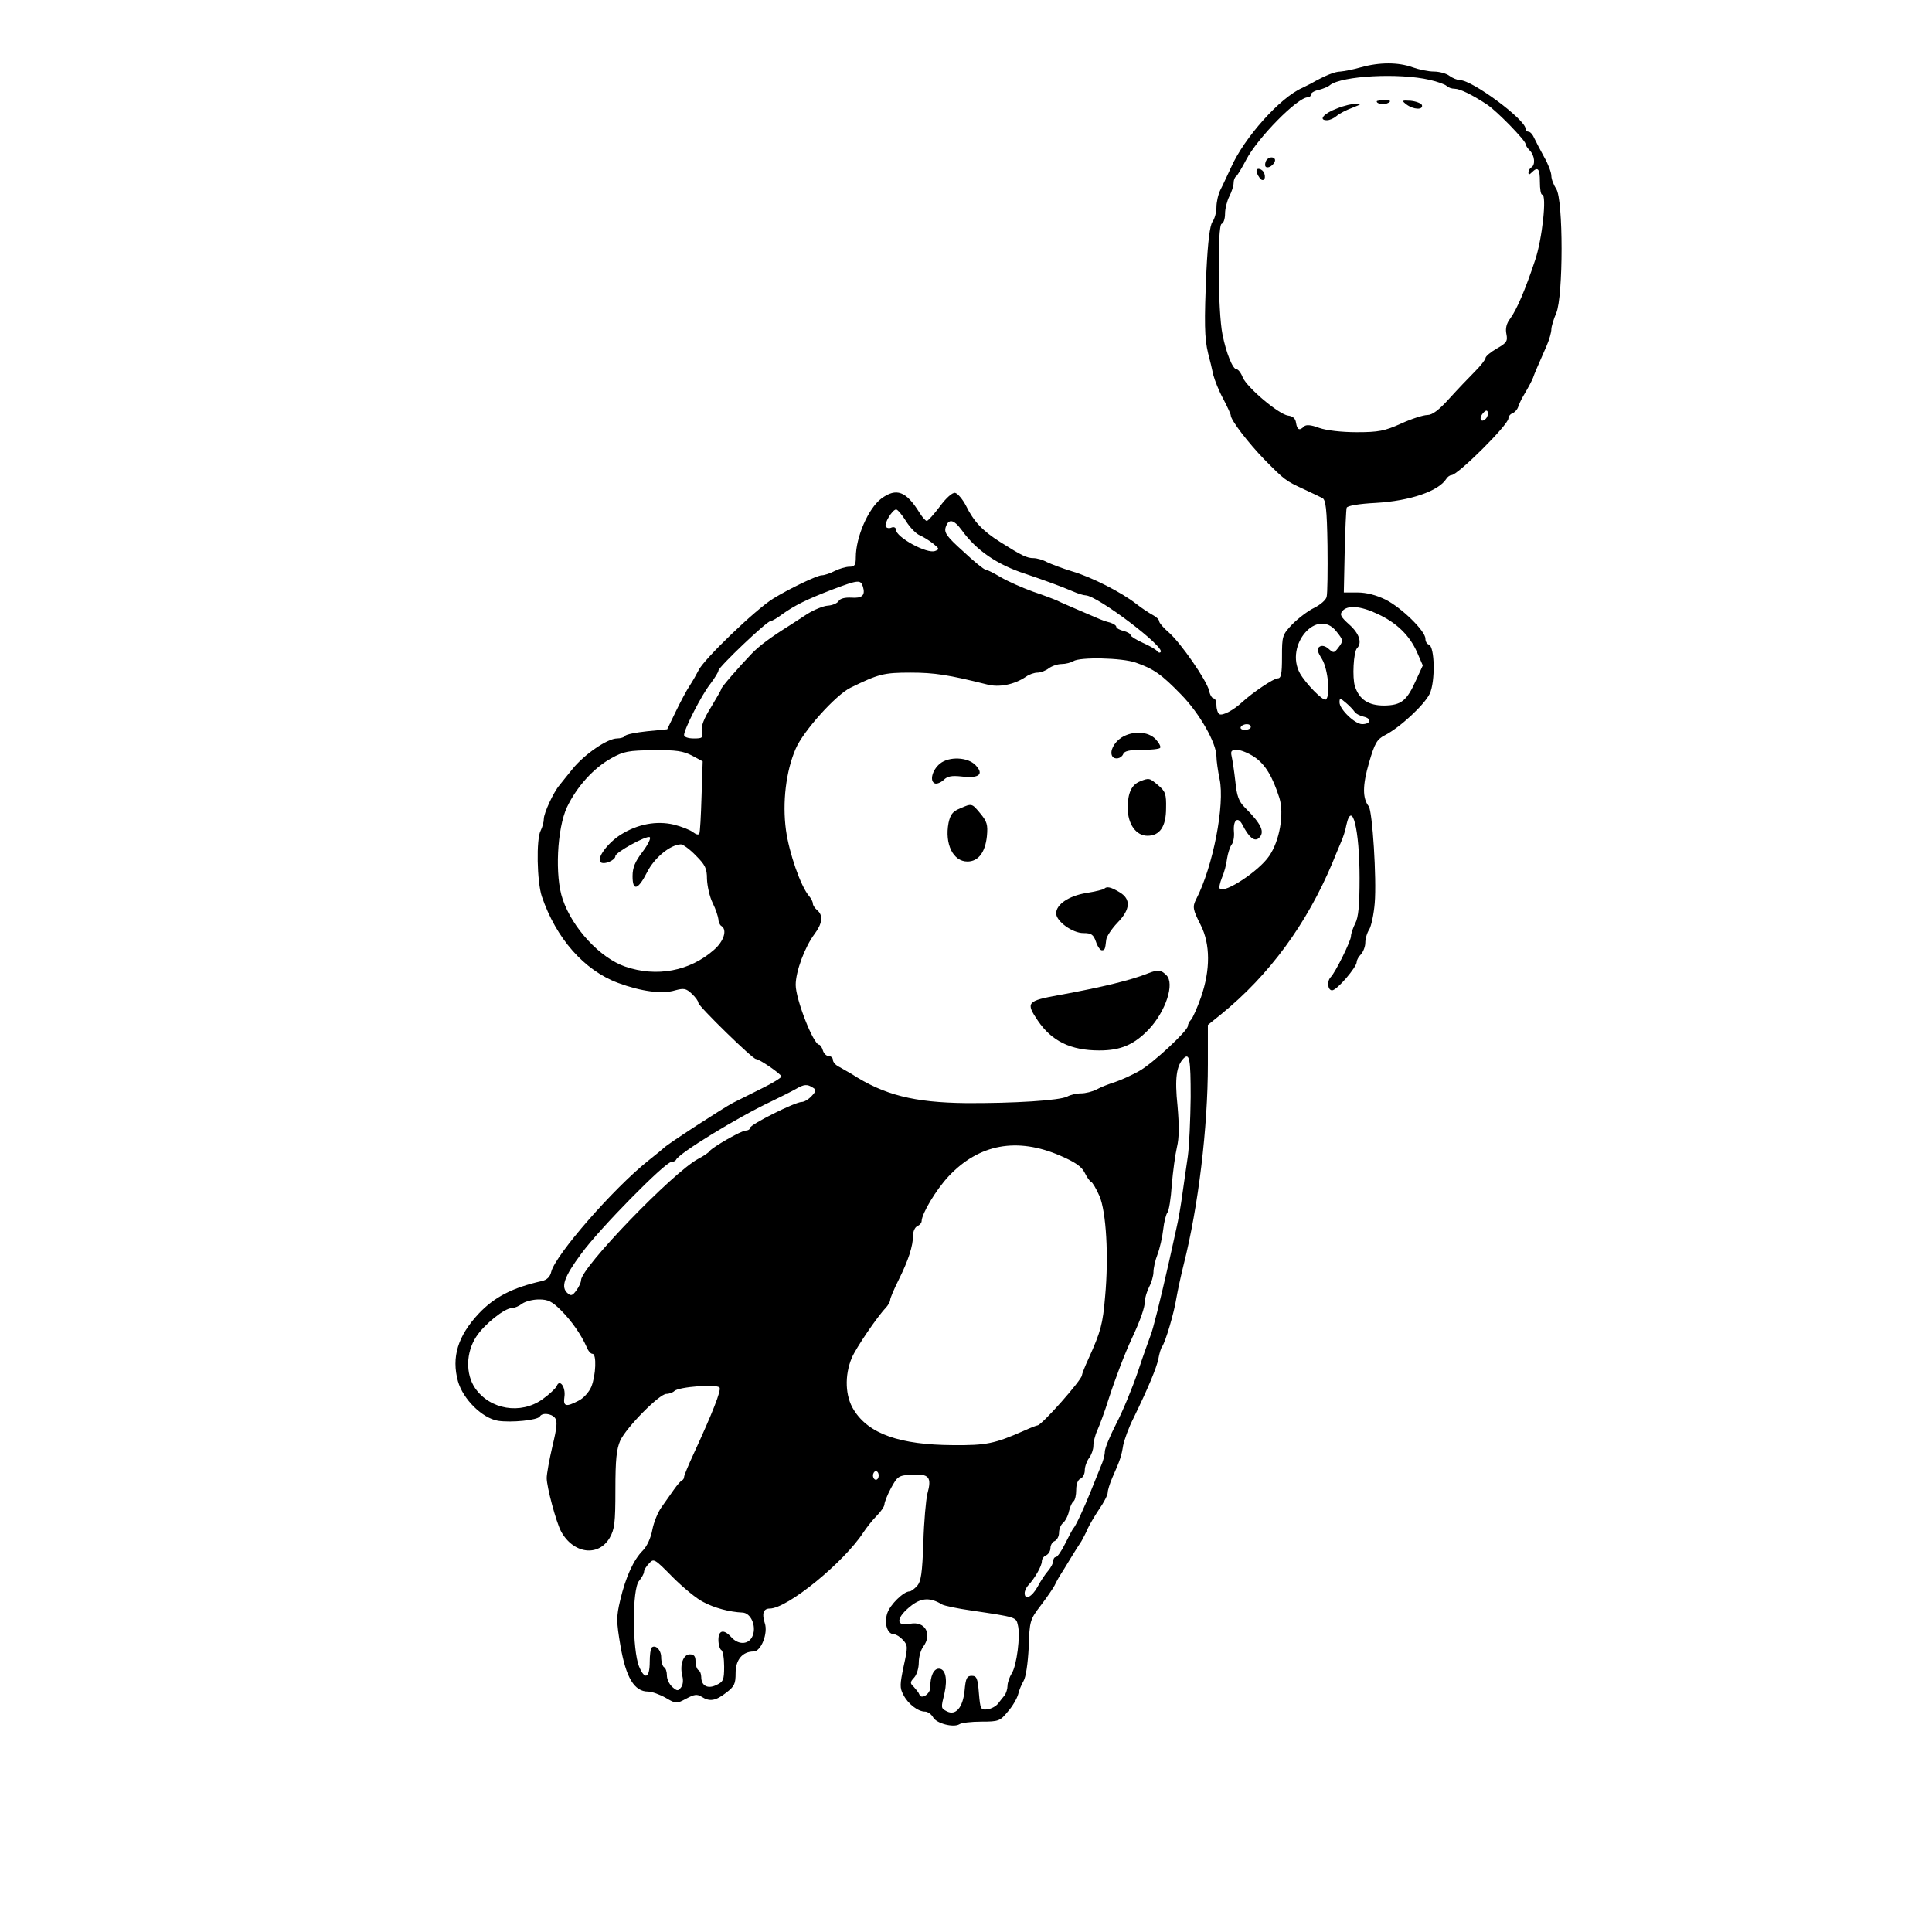 <?xml version="1.0" standalone="no"?>
<!DOCTYPE svg PUBLIC "-//W3C//DTD SVG 20010904//EN"
 "http://www.w3.org/TR/2001/REC-SVG-20010904/DTD/svg10.dtd">
<svg version="1.0" xmlns="http://www.w3.org/2000/svg"
 width="675pt" height="675pt" viewBox="0 0 675 675"
 preserveAspectRatio="xMidYMid meet">
<g transform="translate(0,675) scale(0.1,-0.1)"
fill="#000000" stroke="none">
<path d="M4755 6515 c-27 -8 -60 -14 -72 -15 -19 0 -54 -14 -103 -42 -8 -4
-22 -11 -30 -15 -78 -34 -203 -174 -249 -278 -13 -27 -29 -63 -37 -78 -8 -16
-14 -43 -14 -61 0 -17 -6 -40 -14 -51 -9 -13 -16 -69 -21 -170 -8 -182 -7
-237 6 -290 6 -22 14 -56 18 -75 5 -19 20 -57 35 -84 14 -27 26 -53 26 -57 0
-17 61 -96 117 -154 71 -72 75 -75 138 -104 28 -13 57 -27 65 -31 12 -6 16
-37 18 -166 1 -87 0 -168 -3 -179 -2 -11 -22 -28 -44 -39 -21 -10 -55 -36 -76
-57 -35 -37 -36 -41 -36 -114 0 -60 -3 -75 -15 -75 -14 0 -87 -49 -124 -83
-30 -28 -69 -49 -80 -42 -5 3 -10 17 -10 31 0 13 -4 24 -10 24 -5 0 -13 12
-16 28 -9 36 -98 165 -140 202 -19 16 -34 34 -34 39 0 6 -10 16 -22 22 -13 7
-39 24 -58 39 -51 40 -156 94 -225 114 -33 10 -72 25 -87 32 -14 8 -36 14 -47
14 -23 0 -40 8 -116 56 -62 39 -93 72 -120 127 -12 23 -29 43 -38 45 -9 2 -31
-17 -53 -47 -21 -28 -42 -51 -46 -51 -4 0 -15 12 -25 28 -47 76 -81 89 -134
50 -45 -34 -89 -134 -89 -205 0 -27 -4 -33 -22 -33 -13 0 -36 -7 -52 -15 -15
-8 -36 -15 -45 -15 -16 0 -114 -47 -169 -81 -61 -37 -246 -215 -262 -252 -6
-12 -19 -35 -30 -52 -11 -16 -33 -58 -49 -91 l-30 -62 -71 -7 c-38 -4 -73 -11
-76 -16 -3 -5 -16 -9 -28 -9 -34 0 -115 -56 -156 -107 -19 -24 -40 -49 -45
-56 -21 -24 -55 -98 -55 -118 0 -11 -5 -29 -11 -41 -16 -29 -13 -179 4 -230
50 -147 148 -258 266 -302 81 -30 155 -40 200 -26 30 8 38 7 58 -12 13 -12 23
-26 23 -32 0 -11 189 -196 201 -196 12 0 89 -53 89 -61 0 -4 -30 -23 -67 -41
-36 -18 -82 -41 -102 -51 -33 -17 -230 -145 -241 -157 -3 -3 -27 -23 -55 -45
-123 -98 -324 -329 -339 -388 -4 -18 -15 -29 -34 -33 -102 -23 -165 -56 -219
-113 -74 -79 -96 -153 -73 -237 18 -63 85 -129 140 -138 47 -7 138 2 146 15 8
14 40 11 53 -5 9 -11 7 -33 -9 -99 -11 -47 -20 -97 -20 -111 0 -31 33 -154 50
-186 42 -78 130 -91 170 -23 17 30 20 51 20 168 0 107 4 142 17 172 22 47 137
163 161 163 10 0 23 5 28 10 15 15 150 25 158 12 6 -10 -24 -87 -90 -230 -19
-41 -34 -77 -34 -82 0 -5 -3 -10 -7 -12 -5 -2 -17 -16 -29 -33 -11 -16 -31
-44 -43 -61 -13 -18 -27 -53 -32 -79 -5 -28 -19 -58 -33 -72 -33 -33 -60 -93
-79 -173 -14 -59 -14 -74 1 -162 19 -109 48 -158 96 -158 13 0 41 -10 62 -22
36 -21 37 -21 71 -3 28 15 38 17 54 7 28 -18 49 -15 86 14 29 22 33 31 33 69
0 46 24 75 63 75 26 0 51 64 39 99 -11 33 -5 51 17 51 62 0 260 162 328 267
10 15 30 41 45 56 16 16 28 34 28 41 0 7 10 33 23 57 23 42 26 44 74 47 59 3
69 -9 53 -67 -5 -21 -12 -97 -14 -170 -4 -108 -8 -136 -22 -152 -9 -10 -21
-19 -26 -19 -21 0 -68 -46 -78 -76 -12 -36 0 -74 24 -74 7 0 21 -9 31 -20 17
-19 17 -24 2 -92 -13 -63 -14 -75 -1 -99 16 -32 51 -59 76 -59 9 0 22 -9 28
-20 11 -21 71 -37 92 -24 7 5 42 9 77 9 60 0 65 2 92 35 17 19 32 46 36 60 3
14 12 35 19 47 8 13 15 60 18 117 3 93 4 97 43 148 22 29 43 60 47 68 4 8 12
24 19 35 7 11 24 38 37 60 14 23 31 50 38 60 6 11 17 31 22 44 6 13 24 44 40
68 17 24 30 50 30 58 0 8 7 31 16 52 28 63 32 76 38 113 4 19 19 62 36 95 54
111 80 175 87 207 3 18 9 38 13 43 12 17 42 118 50 170 5 28 16 79 25 115 52
205 85 481 85 702 l0 137 47 38 c168 137 298 314 388 528 9 22 22 54 29 70 8
17 17 45 20 63 20 89 46 -16 46 -186 0 -96 -4 -137 -15 -158 -8 -16 -15 -36
-15 -45 0 -16 -54 -126 -71 -143 -14 -15 -10 -46 5 -46 17 0 86 81 86 99 0 7
7 19 15 27 8 9 15 27 15 40 0 14 6 35 14 47 7 12 16 54 19 92 7 85 -8 321 -21
338 -22 28 -22 73 1 152 20 69 28 82 55 96 53 27 138 106 157 145 20 42 18
165 -3 172 -7 2 -12 11 -12 21 0 26 -82 107 -139 136 -33 16 -67 25 -98 25
l-48 0 3 142 c2 79 5 148 7 154 2 7 43 14 102 17 120 7 219 41 246 84 4 7 13
13 18 13 22 0 199 176 199 198 0 7 6 15 14 18 8 3 17 13 20 22 3 9 10 25 16
35 24 41 30 53 36 67 5 15 16 40 48 113 9 21 16 46 16 56 0 10 8 36 17 57 25
58 25 398 0 434 -9 14 -17 34 -17 46 0 11 -11 41 -25 65 -13 24 -29 54 -35 67
-5 12 -14 22 -20 22 -5 0 -10 5 -10 10 0 32 -186 170 -229 170 -9 0 -26 7 -37
15 -10 8 -35 15 -54 15 -19 0 -53 7 -75 15 -50 18 -115 18 -180 0z m240 -44
c27 -6 54 -16 59 -21 6 -6 18 -10 28 -10 18 0 60 -20 113 -55 34 -22 135 -126
135 -138 0 -5 7 -15 15 -23 17 -18 20 -50 5 -59 -5 -3 -10 -11 -10 -18 0 -8 3
-8 12 1 21 21 28 13 28 -33 0 -25 3 -45 8 -45 17 0 0 -157 -25 -230 -34 -102
-63 -170 -86 -202 -14 -18 -18 -36 -14 -55 5 -25 1 -31 -34 -51 -21 -12 -39
-27 -39 -33 0 -5 -17 -27 -37 -47 -21 -21 -61 -63 -90 -95 -36 -40 -59 -57
-76 -57 -14 0 -55 -13 -92 -30 -58 -26 -79 -30 -155 -30 -53 0 -105 6 -131 15
-29 11 -46 12 -53 5 -16 -16 -24 -12 -28 13 -2 15 -11 23 -28 25 -33 5 -142
97 -158 133 -6 16 -16 29 -22 29 -13 0 -36 56 -49 122 -16 78 -18 381 -3 386
7 2 12 18 12 35 0 18 7 45 15 61 8 15 15 37 15 47 0 10 4 20 9 23 4 3 20 29
35 58 39 75 179 218 215 218 6 0 11 4 11 10 0 5 12 13 28 16 15 4 33 11 39 17
42 32 240 43 348 18z m196 -1184 c-16 -16 -26 0 -10 19 9 11 15 12 17 4 2 -6
-1 -17 -7 -23z m-2026 -357 c14 -23 36 -45 48 -50 12 -5 33 -18 47 -29 22 -18
23 -20 7 -26 -28 -11 -137 48 -137 75 0 7 -7 10 -15 7 -8 -4 -17 -2 -20 3 -7
11 23 60 36 60 5 0 20 -18 34 -40z m195 -32 c51 -71 124 -121 223 -153 65 -22
123 -43 165 -61 18 -8 38 -14 45 -14 41 -1 279 -181 262 -198 -3 -4 -9 -2 -13
4 -4 5 -26 18 -49 28 -24 11 -43 23 -43 27 0 5 -11 11 -25 15 -14 3 -25 10
-25 14 0 5 -10 11 -22 15 -13 3 -32 10 -43 15 -11 5 -42 18 -70 30 -27 12 -59
25 -70 31 -11 5 -50 20 -86 32 -36 13 -86 35 -112 50 -25 15 -49 27 -54 27 -5
0 -40 28 -77 63 -58 52 -68 66 -62 85 10 31 28 28 56 -10z m-345 -198 c9 -30
-3 -41 -41 -38 -22 1 -39 -3 -44 -12 -5 -8 -22 -15 -38 -16 -15 -1 -48 -14
-73 -30 -24 -16 -51 -33 -60 -39 -67 -42 -106 -71 -133 -99 -46 -48 -106 -117
-106 -123 0 -3 -16 -31 -36 -64 -25 -40 -35 -66 -32 -84 5 -23 2 -25 -28 -25
-20 0 -34 5 -34 12 0 20 61 140 92 179 15 20 28 41 28 46 0 12 169 173 182
173 5 0 24 11 41 24 42 30 85 52 177 87 90 34 97 34 105 9z m1798 -95 c67 -31
112 -75 138 -134 l20 -46 -23 -50 c-33 -74 -52 -89 -112 -90 -55 0 -87 21
-102 67 -10 30 -5 120 7 133 19 19 8 52 -27 83 -30 27 -34 35 -24 47 18 22 64
18 123 -10z m-144 -61 c25 -31 25 -33 6 -58 -14 -18 -16 -18 -33 -3 -11 10
-23 13 -31 8 -11 -7 -10 -15 8 -44 21 -35 30 -130 13 -141 -10 -6 -70 56 -90
91 -55 99 60 232 127 147z m-701 -109 c63 -22 90 -41 158 -111 65 -66 124
-170 124 -217 0 -14 5 -50 11 -79 19 -89 -23 -306 -82 -420 -13 -26 -12 -35
16 -90 34 -67 34 -157 1 -252 -13 -37 -29 -73 -35 -79 -6 -6 -11 -16 -11 -22
-1 -17 -122 -130 -170 -157 -25 -14 -62 -31 -83 -38 -22 -7 -51 -18 -65 -26
-15 -8 -40 -14 -55 -14 -16 0 -37 -5 -48 -11 -26 -14 -190 -24 -354 -23 -181
2 -286 28 -400 102 -11 6 -30 17 -42 24 -13 6 -23 17 -23 25 0 7 -6 13 -14 13
-8 0 -18 9 -21 20 -3 11 -10 20 -13 20 -20 0 -82 159 -82 209 0 47 32 133 66
178 27 36 31 65 9 83 -8 7 -15 17 -15 23 0 6 -6 18 -13 26 -30 35 -70 151 -81
231 -13 96 0 206 34 284 26 61 139 187 191 213 98 48 116 53 210 53 84 0 134
-8 266 -41 43 -12 97 -1 138 27 11 8 29 14 40 14 11 0 29 7 39 15 11 8 31 15
45 15 14 0 33 5 41 10 23 15 170 12 218 -5z m764 -171 c4 -7 19 -15 33 -18 29
-7 24 -26 -6 -26 -25 0 -79 52 -79 76 0 16 2 16 23 -2 12 -10 25 -24 29 -30z
m-362 -54 c0 -5 -9 -10 -21 -10 -11 0 -17 5 -14 10 3 6 13 10 21 10 8 0 14 -4
14 -10z m-1952 -100 l37 -20 -4 -123 c-2 -67 -5 -126 -8 -130 -3 -5 -12 -2
-21 5 -10 8 -40 20 -68 27 -60 14 -126 2 -185 -35 -46 -29 -85 -82 -71 -96 11
-11 52 6 52 21 0 13 109 73 120 66 5 -3 -6 -26 -25 -51 -26 -34 -35 -55 -35
-85 0 -54 19 -49 51 14 25 50 81 96 118 97 7 0 31 -17 52 -39 33 -33 39 -45
39 -82 1 -24 9 -62 20 -84 11 -22 19 -48 20 -57 0 -9 5 -20 10 -23 22 -13 9
-54 -26 -84 -84 -74 -200 -96 -310 -58 -87 30 -184 134 -218 235 -28 80 -20
247 15 322 34 71 92 136 155 171 43 24 60 27 147 28 79 1 104 -3 135 -19z
m1965 -5 c38 -26 63 -68 87 -143 17 -55 1 -150 -36 -203 -35 -52 -155 -131
-172 -114 -4 3 0 20 7 38 8 18 16 48 18 67 3 19 10 41 16 49 6 7 10 28 8 46
-3 41 14 54 30 23 22 -43 41 -59 56 -47 24 21 11 49 -48 108 -21 21 -28 40
-33 91 -4 36 -10 75 -13 88 -4 18 -1 22 19 22 13 0 40 -11 61 -25z m-223
-1187 c-1 -79 -5 -172 -10 -208 -5 -36 -14 -95 -19 -132 -5 -37 -14 -91 -21
-120 -6 -29 -18 -80 -25 -113 -33 -146 -57 -241 -65 -260 -4 -11 -25 -68 -44
-126 -20 -59 -54 -141 -76 -183 -22 -43 -40 -86 -40 -98 0 -11 -6 -34 -14 -51
-7 -18 -23 -57 -35 -87 -24 -60 -53 -122 -61 -130 -3 -3 -15 -26 -28 -52 -13
-27 -28 -48 -33 -48 -5 0 -9 -6 -9 -13 0 -8 -8 -23 -18 -35 -10 -11 -27 -37
-37 -56 -20 -36 -45 -48 -45 -22 0 8 6 21 13 28 22 23 47 67 47 83 0 9 7 18
15 21 8 4 15 15 15 25 0 11 7 22 15 25 8 4 15 16 15 29 0 12 6 28 14 34 8 7
18 26 21 42 4 16 11 31 16 34 5 4 9 21 9 40 0 20 6 35 15 39 8 3 15 16 15 29
0 13 7 32 15 43 8 10 15 30 15 42 0 13 6 38 14 55 8 18 26 66 39 108 25 77 56
158 82 214 30 64 45 108 45 129 0 11 7 34 15 50 8 15 15 39 15 52 0 13 6 41
14 61 8 21 17 60 20 87 3 27 10 54 15 60 5 6 12 49 15 96 4 47 12 106 18 132
8 33 8 75 2 145 -10 95 -4 140 22 166 20 19 24 -4 24 -135z m-1320 32 c12 -7
12 -12 -4 -29 -11 -12 -26 -21 -35 -21 -23 0 -181 -79 -181 -91 0 -5 -7 -9
-15 -9 -15 0 -116 -58 -126 -72 -3 -5 -21 -17 -40 -27 -88 -47 -409 -380 -409
-424 0 -7 -7 -23 -16 -35 -13 -18 -19 -21 -30 -11 -26 21 -14 57 47 139 65 89
293 320 314 320 7 0 15 4 17 8 9 22 214 148 333 204 33 16 71 35 85 43 29 17
40 18 60 5z m865 -238 c51 -22 74 -38 84 -58 8 -16 18 -31 23 -33 5 -2 18 -24
29 -49 24 -55 33 -212 20 -352 -8 -96 -15 -122 -58 -217 -13 -28 -23 -54 -23
-58 0 -16 -141 -175 -155 -175 -3 0 -24 -8 -48 -19 -102 -45 -131 -51 -247
-50 -186 1 -295 39 -347 123 -30 47 -33 120 -7 182 15 35 89 144 119 175 8 9
15 21 15 27 0 6 13 37 29 69 35 70 51 120 51 157 0 14 7 29 15 32 8 4 15 11
15 18 1 27 51 110 94 156 106 113 239 138 391 72z m-1745 -540 c37 -37 70 -84
90 -129 5 -13 14 -23 20 -23 15 0 12 -75 -4 -115 -8 -19 -28 -41 -45 -49 -44
-23 -54 -20 -49 14 5 34 -17 64 -27 37 -4 -8 -26 -29 -50 -46 -76 -54 -183
-36 -235 39 -34 50 -32 125 4 180 28 43 99 100 125 100 9 0 25 7 35 15 11 8
37 15 59 15 32 0 46 -7 77 -38z m1110 -577 c0 -8 -4 -15 -10 -15 -5 0 -10 7
-10 15 0 8 5 15 10 15 6 0 10 -7 10 -15z m-613 -442 c39 -21 92 -35 137 -37
29 -1 49 -46 36 -80 -12 -32 -49 -35 -75 -6 -26 29 -45 25 -45 -9 0 -17 5 -33
10 -36 6 -3 10 -30 10 -58 0 -46 -3 -53 -27 -64 -30 -15 -53 -3 -53 28 0 10
-4 21 -10 24 -5 3 -10 17 -10 31 0 17 -5 24 -20 24 -23 0 -36 -37 -26 -76 4
-15 2 -32 -5 -40 -10 -13 -14 -12 -30 2 -11 10 -19 27 -19 40 0 13 -4 26 -10
29 -5 3 -10 19 -10 35 0 26 -21 46 -34 33 -3 -4 -6 -26 -6 -49 0 -57 -17 -65
-37 -17 -24 57 -25 273 0 300 9 11 17 25 17 31 0 7 8 20 18 30 16 18 19 16 82
-48 36 -36 84 -76 107 -87z m835 -9 c7 -4 53 -14 103 -21 155 -23 155 -23 161
-50 10 -37 -4 -143 -21 -169 -8 -13 -15 -33 -15 -44 0 -11 -5 -26 -10 -33 -6
-7 -16 -20 -23 -29 -7 -9 -23 -18 -37 -20 -24 -3 -25 0 -30 57 -4 52 -8 60
-25 60 -17 0 -21 -8 -25 -52 -6 -59 -31 -88 -62 -72 -21 11 -21 11 -8 64 11
50 3 85 -20 85 -18 0 -30 -26 -30 -66 0 -23 -32 -43 -38 -24 -2 6 -11 17 -19
26 -14 13 -14 17 1 33 9 10 16 33 16 52 0 20 7 44 15 55 33 44 8 91 -45 81
-53 -11 -50 22 6 65 35 26 65 27 106 2z"/>
<path d="M4810 6396 c0 -10 28 -13 41 -5 10 6 7 9 -13 9 -16 0 -28 -2 -28 -4z"/>
<path d="M4914 6385 c24 -18 59 -20 54 -2 -3 6 -20 13 -39 15 -32 2 -33 1 -15
-13z"/>
<path d="M4671 6371 c-46 -17 -66 -41 -35 -41 10 0 25 7 34 15 9 8 34 21 56
29 31 12 34 15 14 14 -14 0 -45 -7 -69 -17z"/>
<path d="M4427 6193 c-4 -3 -7 -12 -7 -19 0 -17 27 -7 34 12 5 14 -15 20 -27
7z"/>
<path d="M4390 6153 c0 -5 4 -15 10 -23 11 -18 25 -7 17 15 -6 15 -27 21 -27
8z"/>
<path d="M3918 4173 c-26 -17 -42 -48 -32 -65 8 -13 31 -9 38 7 4 11 21 15 64
15 32 0 62 3 65 7 4 3 -3 17 -15 30 -26 28 -80 31 -120 6z"/>
<path d="M3284 4082 c-27 -22 -37 -61 -18 -69 7 -3 21 3 31 12 13 13 27 16 64
12 60 -7 78 8 47 40 -27 28 -92 31 -124 5z"/>
<path d="M3983 4020 c-30 -12 -43 -41 -43 -93 0 -56 29 -97 69 -97 43 0 65 32
65 96 1 49 -2 59 -27 80 -31 26 -32 27 -64 14z"/>
<path d="M3353 3925 c-25 -10 -33 -22 -39 -50 -14 -74 16 -135 66 -135 38 0
62 32 68 88 4 41 0 52 -23 80 -30 36 -29 36 -72 17z"/>
<path d="M3858 3645 c-3 -3 -31 -10 -63 -15 -61 -10 -105 -40 -105 -71 0 -28
57 -69 95 -69 28 0 35 -5 44 -30 5 -16 15 -30 20 -30 11 0 12 2 16 37 1 11 19
38 39 59 46 47 48 83 7 107 -30 18 -44 21 -53 12z"/>
<path d="M4010 3349 c-57 -23 -159 -48 -307 -75 -116 -21 -120 -26 -77 -90 49
-72 115 -104 215 -104 75 0 121 20 173 74 59 63 91 160 61 189 -19 19 -29 20
-65 6z"/>
</g>
</svg>
